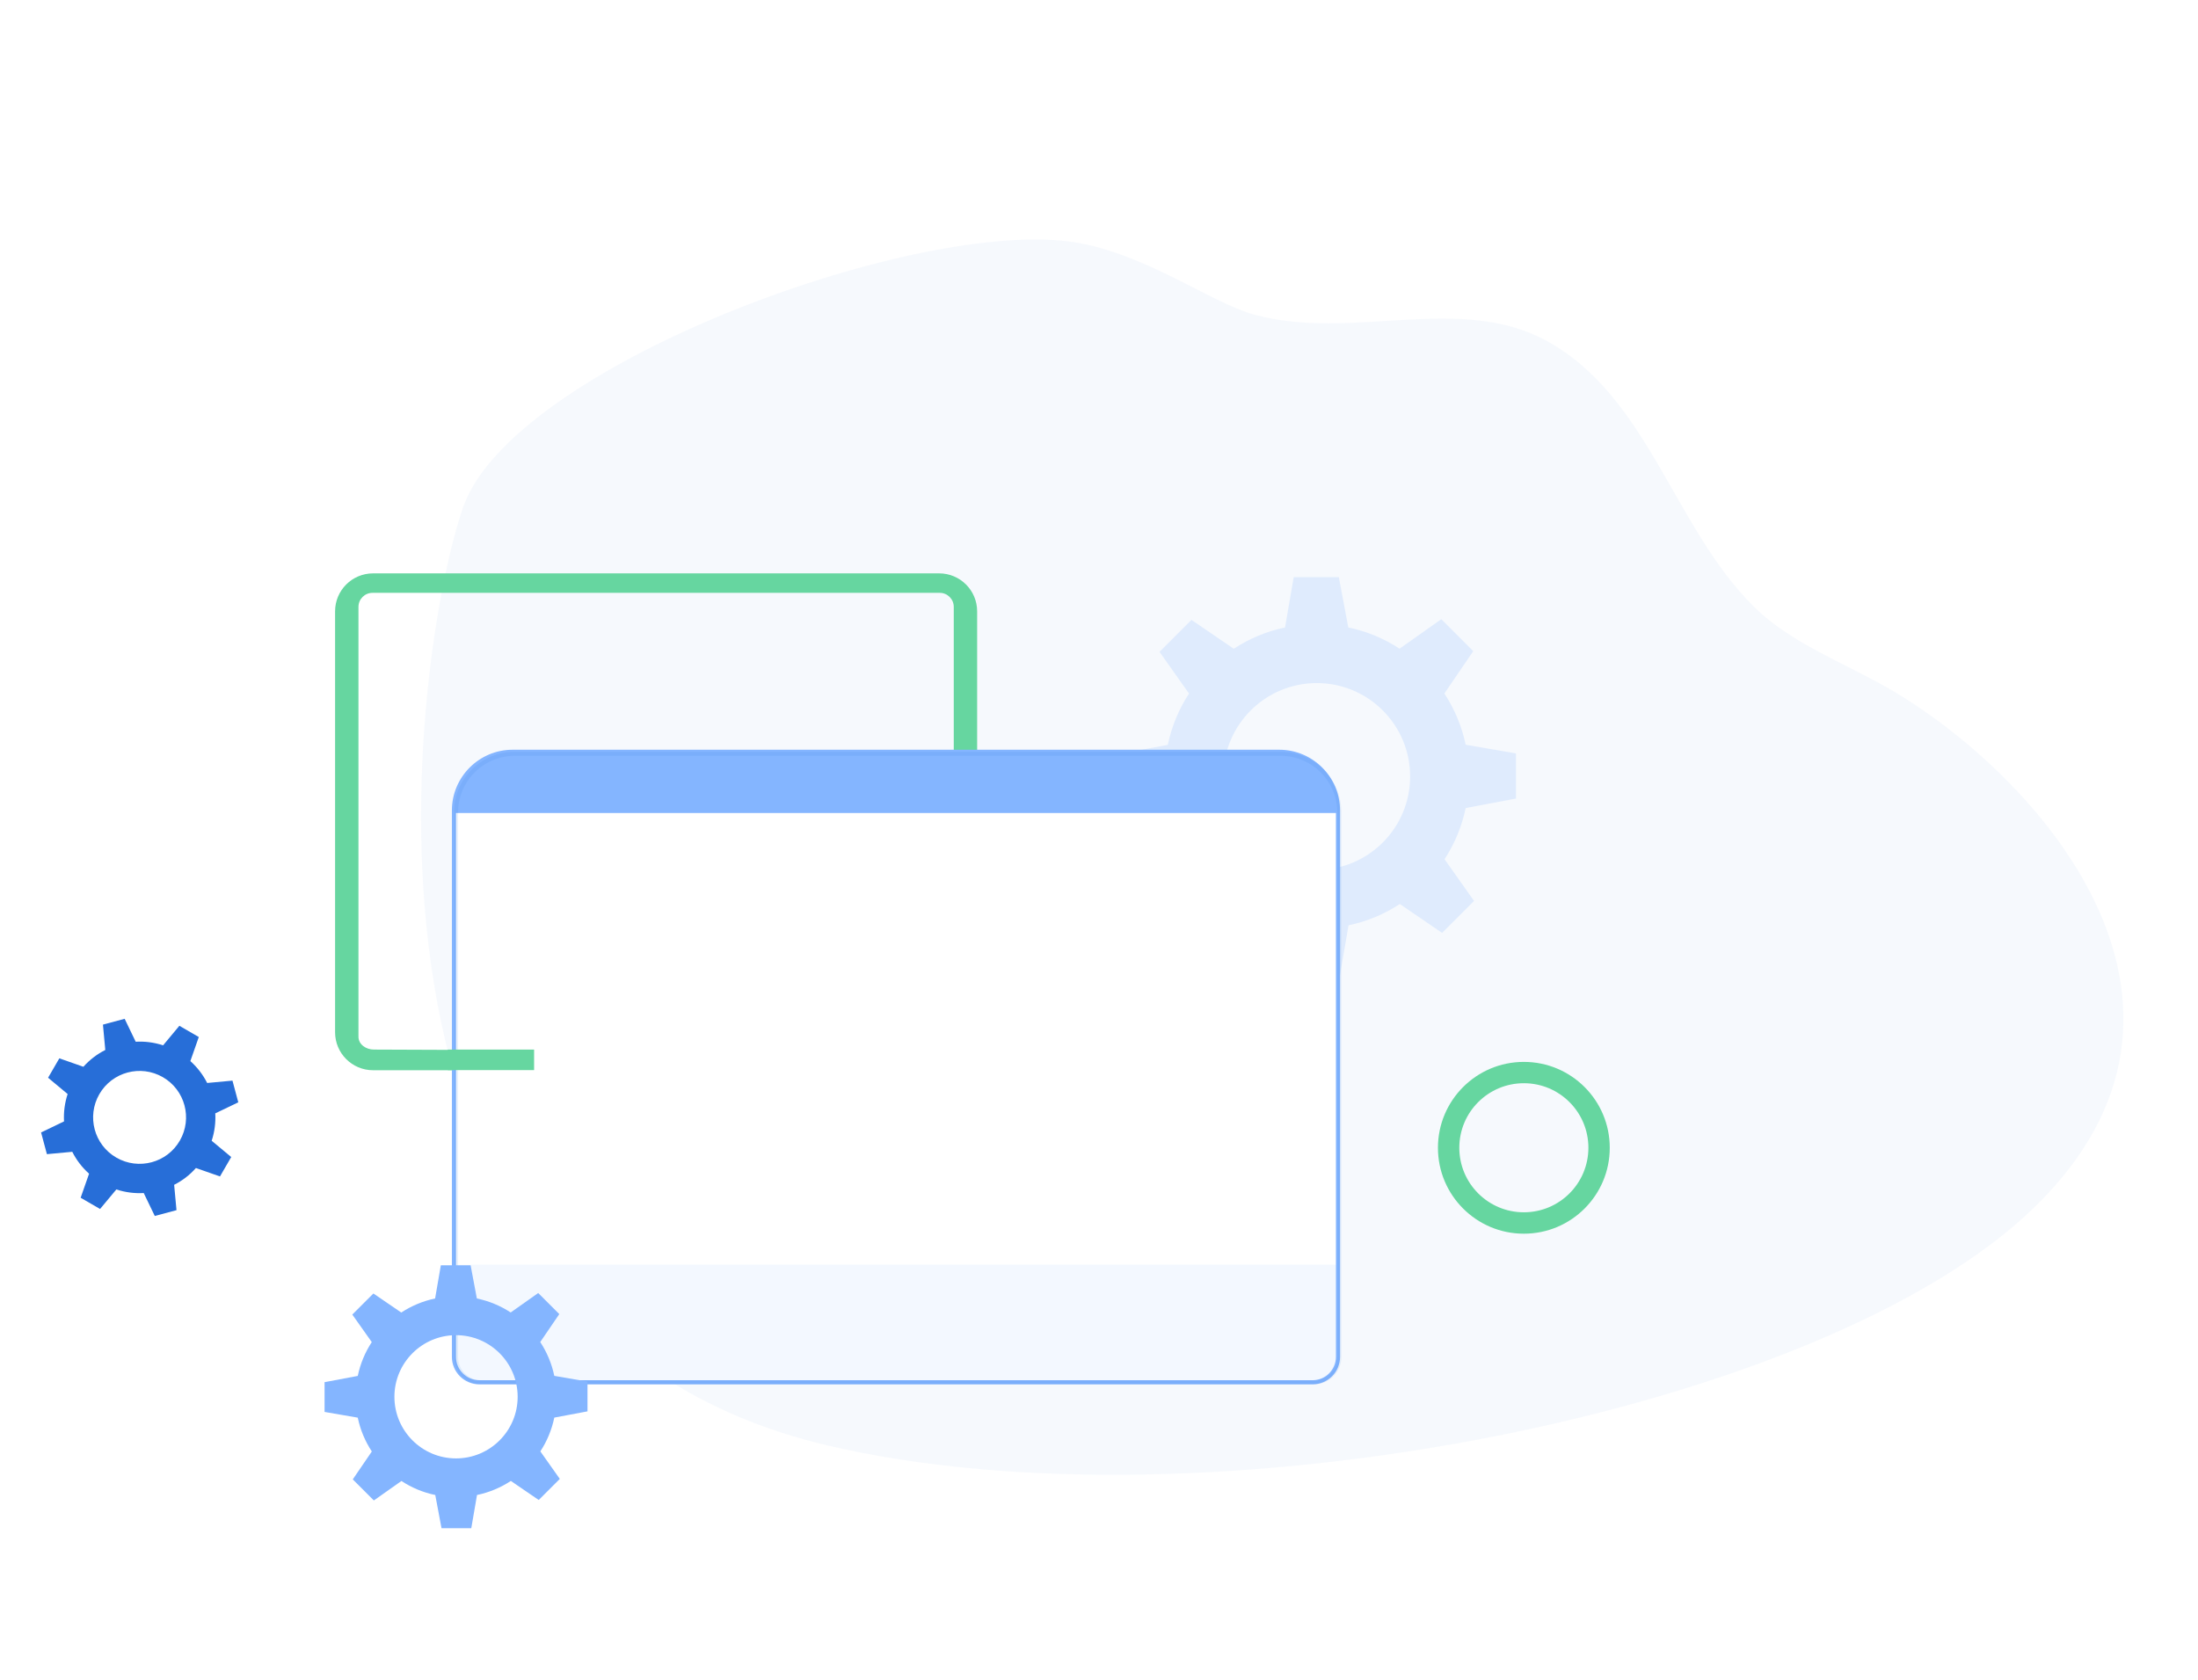 <svg width="535" height="409" viewBox="0 0 535 409" fill="none" xmlns="http://www.w3.org/2000/svg">
<path opacity="0.04" d="M201.456 351.865C293.017 373.366 443.374 344.008 494.967 294.094C546.559 244.18 495.373 188.126 459.534 167.484C448.382 161.1 435.809 156.518 426.843 147.631C407.268 128.169 401.146 96.44 376.433 82.97C355.058 71.302 329.116 83.153 305.215 76.564C294.782 73.751 277.932 61.074 260.212 58.782C221.021 53.712 124.631 89.451 112.734 123.452C100.836 157.453 76.077 322.423 201.456 351.865Z" fill="#276ED8"/>
<path opacity="0.2" d="M356.75 196.692L369 194.387V183.405L356.75 181.293C355.809 176.781 354.024 172.557 351.566 168.813L358.593 158.502L350.817 150.726L340.66 157.907C336.916 155.449 332.711 153.683 328.18 152.742L325.876 140.492H314.893L312.781 152.742C308.269 153.683 304.045 155.468 300.301 157.926L290.01 150.899L282.234 158.675L289.415 168.832C286.957 172.576 285.191 176.8 284.25 181.312L272 183.616V194.599L284.25 196.711C285.191 201.242 286.976 205.447 289.434 209.191L282.407 219.482L290.183 227.258L300.359 220.077C304.103 222.535 308.327 224.321 312.839 225.242L315.143 237.492H326.126L328.238 225.242C332.769 224.302 336.974 222.516 340.718 220.058L351.009 227.086L358.785 219.309L351.605 209.153C354.043 205.428 355.809 201.223 356.75 196.692ZM320.5 211.745C307.943 211.745 297.767 201.549 297.767 189.011C297.767 176.474 307.943 166.278 320.5 166.278C333.057 166.278 343.233 176.454 343.233 189.011C343.233 201.568 333.057 211.745 320.5 211.745Z" fill="#84B5FF"/>
<path d="M81.56 148.812V251.282C81.56 256.382 85.7 260.522 90.8 260.522H228.6C233.7 260.522 237.84 256.382 237.84 251.282V148.812C237.84 143.712 233.7 139.572 228.6 139.572H90.79C85.69 139.582 81.56 143.712 81.56 148.812ZM228.73 255.782H165.2L91 255.492C89.11 255.492 87.25 254.252 87.25 252.362V147.732C87.25 145.842 88.78 144.312 90.67 144.312H228.73C230.62 144.312 232.15 145.842 232.15 147.732V252.362C232.15 254.252 230.62 255.782 228.73 255.782Z" fill="#66D6A0"/>
<path d="M370.91 258.492C359.36 258.492 350 267.852 350 279.402C350 290.952 359.36 300.312 370.91 300.312C382.46 300.312 391.82 290.952 391.82 279.402C391.82 267.852 382.46 258.492 370.91 258.492ZM370.91 295.102C362.23 295.102 355.2 288.072 355.2 279.392C355.2 270.712 362.23 263.682 370.91 263.682C379.59 263.682 386.62 270.712 386.62 279.392C386.62 288.072 379.59 295.102 370.91 295.102Z" fill="#66D6A0"/>
<path d="M325.669 197.302V330.292C325.669 333.712 322.899 336.482 319.479 336.482H116.679C113.259 336.482 110.489 333.712 110.489 330.292V197.302C110.489 189.412 116.889 183.002 124.789 183.002H311.369C319.269 183.002 325.669 189.412 325.669 197.302Z" fill="white" stroke="#84B5FF" stroke-miterlimit="10"/>
<path d="M325.669 197.302V197.902H110.489V197.302C110.489 189.412 116.889 183.002 124.789 183.002H311.369C319.269 183.002 325.669 189.412 325.669 197.302Z" fill="#84B5FF"/>
<path opacity="0.1" d="M325.669 307.832V330.292C325.669 333.712 322.899 336.482 319.479 336.482H116.679C113.259 336.482 110.489 333.712 110.489 330.292V307.832H325.669Z" fill="#84B5FF"/>
<path d="M292.99 191.142C292.99 192.172 292.16 193.002 291.13 193.002C290.1 193.002 289.27 192.172 289.27 191.142C289.27 190.112 290.1 189.282 291.13 189.282C292.15 189.282 292.99 190.112 292.99 191.142Z" fill="#84B5FF"/>
<path d="M303.169 191.142C303.169 192.172 302.339 193.002 301.309 193.002C300.279 193.002 299.449 192.172 299.449 191.142C299.449 190.112 300.279 189.282 301.309 189.282C302.329 189.282 303.169 190.112 303.169 191.142Z" fill="#84B5FF"/>
<path d="M312.9 191.142C312.9 192.172 312.07 193.002 311.04 193.002C310.01 193.002 309.18 192.172 309.18 191.142C309.18 190.112 310.01 189.282 311.04 189.282C312.07 189.282 312.9 190.112 312.9 191.142Z" fill="#84B5FF"/>
<path opacity="0.1" d="M325.999 197.747V330.322C325.999 333.731 323.231 336.492 319.814 336.492H117.184C113.767 336.492 110.999 333.731 110.999 330.322V197.747C110.999 189.882 117.394 183.492 125.287 183.492H311.711C319.604 183.492 325.999 189.882 325.999 197.747Z" stroke="#276ED8" stroke-miterlimit="10"/>
<g filter="url(#filter0_d_93_1932)">
<path d="M134.918 341.08L143 339.56V332.314L134.918 330.92C134.297 327.943 133.119 325.156 131.497 322.686L136.134 315.883L131.003 310.752L124.302 315.49C121.831 313.869 119.057 312.703 116.067 312.082L114.547 304H107.301L105.907 312.082C102.93 312.703 100.143 313.881 97.673 315.503L90.883 310.866L85.752 315.997L90.49 322.698C88.869 325.169 87.703 327.956 87.082 330.933L79 332.453V339.699L87.082 341.093C87.703 344.082 88.881 346.857 90.503 349.327L85.866 356.117L90.997 361.248L97.711 356.51C100.181 358.131 102.968 359.31 105.945 359.918L107.466 368H114.712L116.105 359.918C119.095 359.297 121.869 358.119 124.34 356.497L131.13 361.134L136.26 356.003L131.523 349.302C133.131 346.844 134.297 344.07 134.918 341.08ZM111 351.012C102.715 351.012 96.001 344.285 96.001 336.013C96.001 327.74 102.715 321.013 111 321.013C119.285 321.013 125.999 327.728 125.999 336.013C125.999 344.298 119.285 351.012 111 351.012Z" fill="#84B5FF"/>
</g>
<g filter="url(#filter1_d_93_1932)">
<path d="M47.687 280.322L53.544 282.375L56.281 277.649L51.523 273.688C52.239 271.508 52.525 269.233 52.398 267.022L58 264.333L56.584 259.051L50.424 259.623C49.422 257.635 48.037 255.821 46.334 254.294L48.387 248.439L43.66 245.702L39.698 250.459C37.517 249.743 35.241 249.457 33.029 249.584L30.34 244L25.056 245.416L25.629 251.589C23.639 252.591 21.825 253.975 20.297 255.678L14.44 253.625L11.703 258.351L16.462 262.312C15.745 264.508 15.459 266.751 15.586 268.978L10 271.667L11.416 276.949L17.591 276.377C18.594 278.365 19.963 280.179 21.682 281.706L19.629 287.561L24.355 290.298L28.318 285.541C30.515 286.257 32.759 286.543 34.987 286.416L37.676 292L42.96 290.584L42.387 284.411C44.345 283.425 46.159 282.056 47.687 280.322ZM28.318 277.793C22.907 274.674 21.061 267.753 24.18 262.344C27.3 256.935 34.223 255.089 39.634 258.207C45.045 261.326 46.891 268.247 43.772 273.656C40.653 279.065 33.73 280.911 28.318 277.793Z" fill="#276ED8"/>
</g>
<rect x="109" y="255.492" width="21" height="5" fill="#66D6A0"/>
<defs>
<filter id="filter0_d_93_1932" x="69" y="298" width="84" height="84" filterUnits="userSpaceOnUse" color-interpolation-filters="sRGB">
<feFlood flood-opacity="0" result="BackgroundImageFix"/>
<feColorMatrix in="SourceAlpha" type="matrix" values="0 0 0 0 0 0 0 0 0 0 0 0 0 0 0 0 0 0 127 0" result="hardAlpha"/>
<feOffset dy="4"/>
<feGaussianBlur stdDeviation="5"/>
<feColorMatrix type="matrix" values="0 0 0 0 0.089 0 0 0 0 0.04 0 0 0 0 0.396 0 0 0 0.25 0"/>
<feBlend mode="normal" in2="BackgroundImageFix" result="effect1_dropShadow_93_1932"/>
<feBlend mode="normal" in="SourceGraphic" in2="effect1_dropShadow_93_1932" result="shape"/>
</filter>
<filter id="filter1_d_93_1932" x="0" y="238" width="68" height="68" filterUnits="userSpaceOnUse" color-interpolation-filters="sRGB">
<feFlood flood-opacity="0" result="BackgroundImageFix"/>
<feColorMatrix in="SourceAlpha" type="matrix" values="0 0 0 0 0 0 0 0 0 0 0 0 0 0 0 0 0 0 127 0" result="hardAlpha"/>
<feOffset dy="4"/>
<feGaussianBlur stdDeviation="5"/>
<feColorMatrix type="matrix" values="0 0 0 0 0.089 0 0 0 0 0.04 0 0 0 0 0.396 0 0 0 0.25 0"/>
<feBlend mode="normal" in2="BackgroundImageFix" result="effect1_dropShadow_93_1932"/>
<feBlend mode="normal" in="SourceGraphic" in2="effect1_dropShadow_93_1932" result="shape"/>
</filter>
</defs>
</svg>
